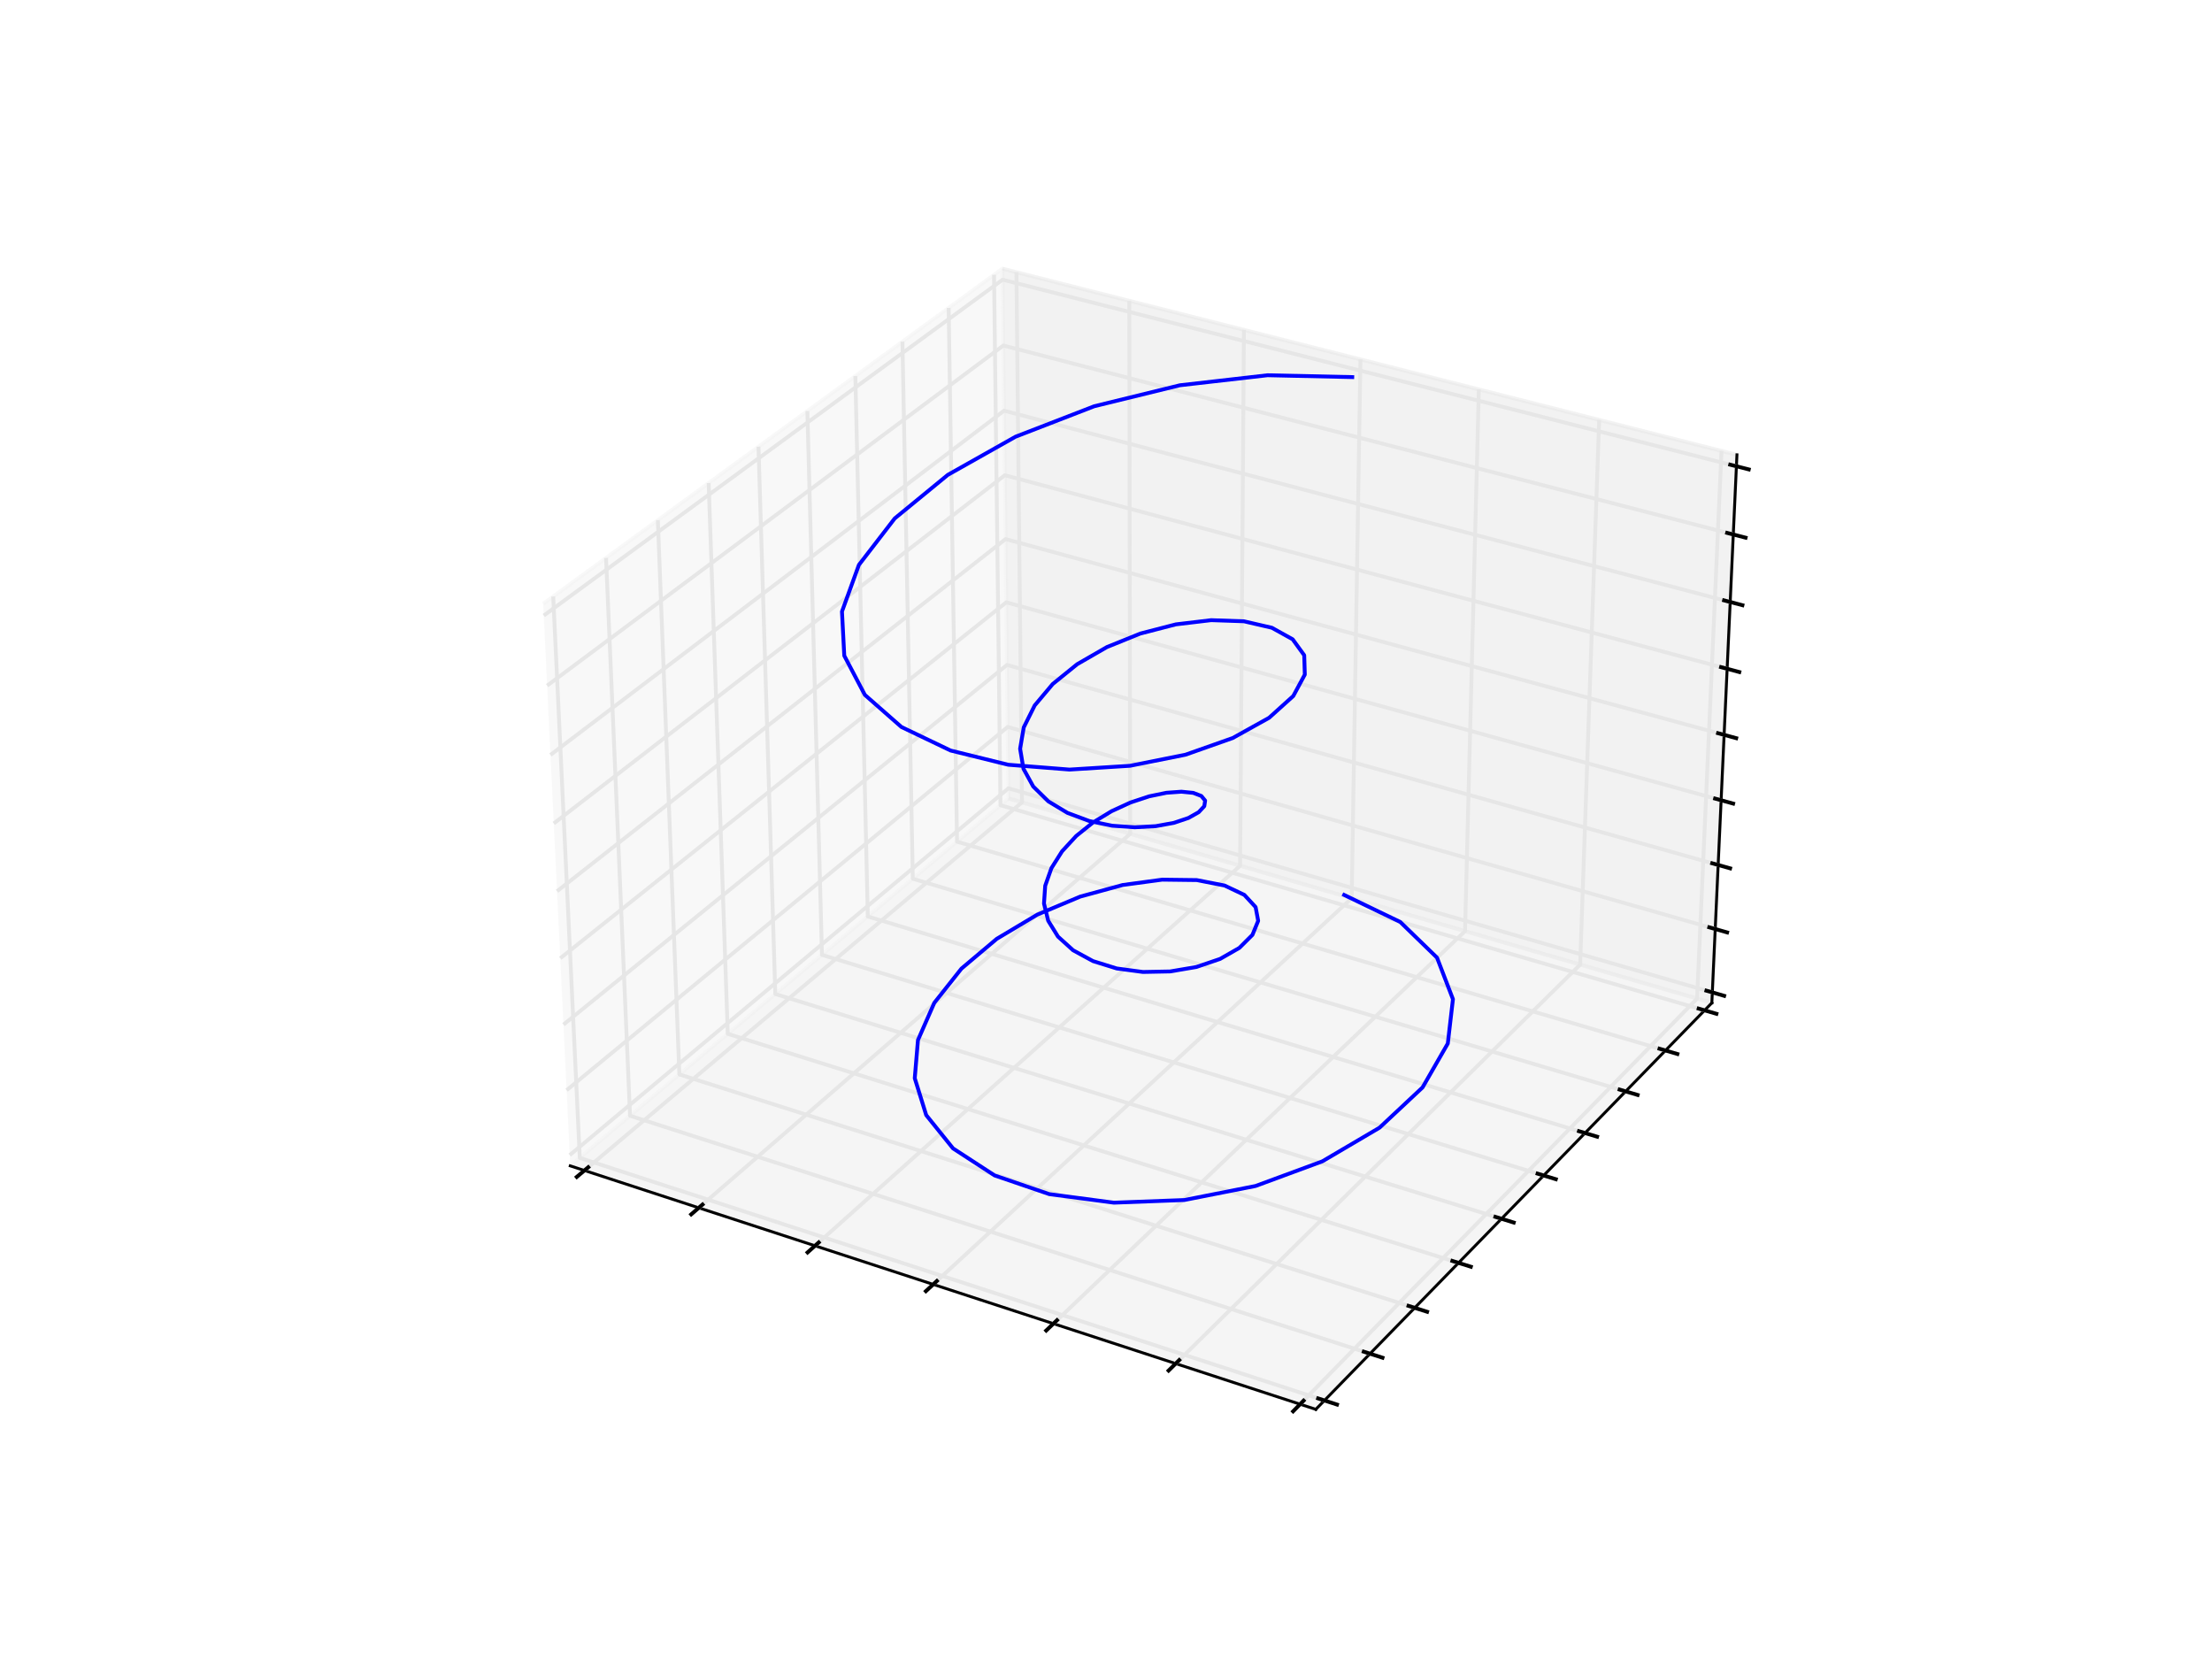 <?xml version="1.0" encoding="utf-8" standalone="no"?>
<!DOCTYPE svg PUBLIC "-//W3C//DTD SVG 1.1//EN"
  "http://www.w3.org/Graphics/SVG/1.1/DTD/svg11.dtd">
<!-- Created with matplotlib (http://matplotlib.org/) -->
<svg height="432pt" version="1.1" viewBox="0 0 576 432" width="576pt" xmlns="http://www.w3.org/2000/svg" xmlns:xlink="http://www.w3.org/1999/xlink">
 <defs>
  <style type="text/css">
*{stroke-linecap:butt;stroke-linejoin:round;}
  </style>
 </defs>
 <g id="figure_1">
  <g id="patch_1">
   <path d="M 0 432 
L 576 432 
L 576 0 
L 0 0 
z
" style="fill:#ffffff;"/>
  </g>
  <g id="patch_2">
   <path d="M 72 388.8 
L 518.4 388.8 
L 518.4 43.2 
L 72 43.2 
z
" style="fill:#ffffff;"/>
  </g>
  <g id="pane3d_1">
   <g id="patch_3">
    <path d="M 148.495 303.586 
L 262.624 207.921 
L 261.037 69.956 
L 141.447 157.227 
" style="fill:#f2f2f2;opacity:0.5;stroke:#f2f2f2;stroke-linejoin:miter;"/>
   </g>
  </g>
  <g id="pane3d_2">
   <g id="patch_4">
    <path d="M 262.624 207.921 
L 445.759 261.152 
L 452.294 118.434 
L 261.037 69.956 
" style="fill:#e6e6e6;opacity:0.5;stroke:#e6e6e6;stroke-linejoin:miter;"/>
   </g>
  </g>
  <g id="pane3d_3">
   <g id="patch_5">
    <path d="M 148.495 303.586 
L 342.628 366.99 
L 445.759 261.152 
L 262.624 207.921 
" style="fill:#ececec;opacity:0.5;stroke:#ececec;stroke-linejoin:miter;"/>
   </g>
  </g>
  <g id="axis3d_1">
   <g id="line2d_1">
    <path d="M 148.495 303.586 
L 342.628 366.99 
" style="fill:none;stroke:#000000;stroke-linecap:square;stroke-width:0.75;"/>
   </g>
   <g id="Line3DCollection_1">
    <path d="M 152.182 304.79 
L 266.117 208.937 
L 264.678 70.879 
" style="fill:none;stroke:#e6e6e6;"/>
    <path d="M 181.953 314.514 
L 294.302 217.129 
L 294.063 78.327 
" style="fill:none;stroke:#e6e6e6;"/>
    <path d="M 212.223 324.399 
L 322.919 225.447 
L 323.918 85.894 
" style="fill:none;stroke:#e6e6e6;"/>
    <path d="M 243.002 334.452 
L 351.979 233.894 
L 354.255 93.584 
" style="fill:none;stroke:#e6e6e6;"/>
    <path d="M 274.306 344.676 
L 381.492 242.472 
L 385.085 101.398 
" style="fill:none;stroke:#e6e6e6;"/>
    <path d="M 306.147 355.075 
L 411.468 251.185 
L 416.421 109.341 
" style="fill:none;stroke:#e6e6e6;"/>
    <path d="M 338.539 365.654 
L 441.919 260.035 
L 448.276 117.415 
" style="fill:none;stroke:#e6e6e6;"/>
   </g>
   <g id="xtick_1">
    <g id="line2d_2">
     <path d="M 153.174 303.956 
L 150.194 306.463 
" style="fill:none;stroke:#000000;stroke-linecap:square;"/>
    </g>
   </g>
   <g id="xtick_2">
    <g id="line2d_3">
     <path d="M 182.932 313.665 
L 179.991 316.214 
" style="fill:none;stroke:#000000;stroke-linecap:square;"/>
    </g>
   </g>
   <g id="xtick_3">
    <g id="line2d_4">
     <path d="M 213.188 323.537 
L 210.288 326.129 
" style="fill:none;stroke:#000000;stroke-linecap:square;"/>
    </g>
   </g>
   <g id="xtick_4">
    <g id="line2d_5">
     <path d="M 243.953 333.575 
L 241.097 336.211 
" style="fill:none;stroke:#000000;stroke-linecap:square;"/>
    </g>
   </g>
   <g id="xtick_5">
    <g id="line2d_6">
     <path d="M 275.242 343.784 
L 272.43 346.464 
" style="fill:none;stroke:#000000;stroke-linecap:square;"/>
    </g>
   </g>
   <g id="xtick_6">
    <g id="line2d_7">
     <path d="M 307.067 354.168 
L 304.303 356.895 
" style="fill:none;stroke:#000000;stroke-linecap:square;"/>
    </g>
   </g>
   <g id="xtick_7">
    <g id="line2d_8">
     <path d="M 339.443 364.731 
L 336.727 367.505 
" style="fill:none;stroke:#000000;stroke-linecap:square;"/>
    </g>
   </g>
  </g>
  <g id="axis3d_2">
   <g id="line2d_9">
    <path d="M 445.759 261.152 
L 342.628 366.99 
" style="fill:none;stroke:#000000;stroke-linecap:square;stroke-width:0.75;"/>
   </g>
   <g id="Line3DCollection_2">
    <path d="M 144.057 155.323 
L 150.976 301.506 
L 344.879 364.679 
" style="fill:none;stroke:#e6e6e6;"/>
    <path d="M 157.813 145.284 
L 164.062 290.537 
L 356.748 352.498 
" style="fill:none;stroke:#e6e6e6;"/>
    <path d="M 171.301 135.441 
L 176.905 279.773 
L 368.385 340.556 
" style="fill:none;stroke:#e6e6e6;"/>
    <path d="M 184.53 125.787 
L 189.511 269.206 
L 379.796 328.846 
" style="fill:none;stroke:#e6e6e6;"/>
    <path d="M 197.506 116.318 
L 201.886 258.832 
L 390.988 317.36 
" style="fill:none;stroke:#e6e6e6;"/>
    <path d="M 210.238 107.027 
L 214.038 248.647 
L 401.967 306.093 
" style="fill:none;stroke:#e6e6e6;"/>
    <path d="M 222.731 97.91 
L 225.972 238.643 
L 412.738 295.039 
" style="fill:none;stroke:#e6e6e6;"/>
    <path d="M 234.992 88.962 
L 237.694 228.818 
L 423.309 284.19 
" style="fill:none;stroke:#e6e6e6;"/>
    <path d="M 247.028 80.179 
L 249.21 219.165 
L 433.685 273.543 
" style="fill:none;stroke:#e6e6e6;"/>
    <path d="M 258.845 71.555 
L 260.524 209.681 
L 443.87 263.09 
" style="fill:none;stroke:#e6e6e6;"/>
   </g>
   <g id="xtick_8">
    <g id="line2d_10">
     <path d="M 343.245 364.146 
L 348.152 365.745 
" style="fill:none;stroke:#000000;stroke-linecap:square;"/>
    </g>
   </g>
   <g id="xtick_9">
    <g id="line2d_11">
     <path d="M 355.125 351.976 
L 359.999 353.544 
" style="fill:none;stroke:#000000;stroke-linecap:square;"/>
    </g>
   </g>
   <g id="xtick_10">
    <g id="line2d_12">
     <path d="M 366.773 340.045 
L 371.614 341.581 
" style="fill:none;stroke:#000000;stroke-linecap:square;"/>
    </g>
   </g>
   <g id="xtick_11">
    <g id="line2d_13">
     <path d="M 378.194 328.344 
L 383.003 329.851 
" style="fill:none;stroke:#000000;stroke-linecap:square;"/>
    </g>
   </g>
   <g id="xtick_12">
    <g id="line2d_14">
     <path d="M 389.397 316.868 
L 394.173 318.346 
" style="fill:none;stroke:#000000;stroke-linecap:square;"/>
    </g>
   </g>
   <g id="xtick_13">
    <g id="line2d_15">
     <path d="M 400.386 305.61 
L 405.131 307.061 
" style="fill:none;stroke:#000000;stroke-linecap:square;"/>
    </g>
   </g>
   <g id="xtick_14">
    <g id="line2d_16">
     <path d="M 411.169 294.565 
L 415.882 295.988 
" style="fill:none;stroke:#000000;stroke-linecap:square;"/>
    </g>
   </g>
   <g id="xtick_15">
    <g id="line2d_17">
     <path d="M 421.75 283.725 
L 426.432 285.122 
" style="fill:none;stroke:#000000;stroke-linecap:square;"/>
    </g>
   </g>
   <g id="xtick_16">
    <g id="line2d_18">
     <path d="M 432.136 273.086 
L 436.787 274.457 
" style="fill:none;stroke:#000000;stroke-linecap:square;"/>
    </g>
   </g>
   <g id="xtick_17">
    <g id="line2d_19">
     <path d="M 442.331 262.642 
L 446.951 263.988 
" style="fill:none;stroke:#000000;stroke-linecap:square;"/>
    </g>
   </g>
  </g>
  <g id="axis3d_3">
   <g id="line2d_20">
    <path d="M 445.759 261.152 
L 452.294 118.434 
" style="fill:none;stroke:#000000;stroke-linecap:square;stroke-width:0.75;"/>
   </g>
   <g id="Line3DCollection_3">
    <path d="M 445.884 258.417 
L 262.593 205.273 
L 148.36 300.787 
" style="fill:none;stroke:#e6e6e6;"/>
    <path d="M 446.64 241.912 
L 262.409 189.289 
L 147.546 283.885 
" style="fill:none;stroke:#e6e6e6;"/>
    <path d="M 447.404 225.236 
L 262.224 173.146 
L 146.724 266.8 
" style="fill:none;stroke:#e6e6e6;"/>
    <path d="M 448.175 208.385 
L 262.036 156.843 
L 145.892 249.53 
" style="fill:none;stroke:#e6e6e6;"/>
    <path d="M 448.955 191.356 
L 261.847 140.377 
L 145.051 232.072 
" style="fill:none;stroke:#e6e6e6;"/>
    <path d="M 449.743 174.148 
L 261.656 123.745 
L 144.201 214.421 
" style="fill:none;stroke:#e6e6e6;"/>
    <path d="M 450.54 156.757 
L 261.462 106.945 
L 143.342 196.576 
" style="fill:none;stroke:#e6e6e6;"/>
    <path d="M 451.344 139.179 
L 261.267 89.974 
L 142.473 178.533 
" style="fill:none;stroke:#e6e6e6;"/>
    <path d="M 452.158 121.414 
L 261.07 72.83 
L 141.594 160.288 
" style="fill:none;stroke:#e6e6e6;"/>
   </g>
   <g id="xtick_18">
    <g id="line2d_21">
     <path d="M 444.346 257.971 
L 448.965 259.31 
" style="fill:none;stroke:#000000;stroke-linecap:square;"/>
    </g>
   </g>
   <g id="xtick_19">
    <g id="line2d_22">
     <path d="M 445.093 241.471 
L 449.737 242.797 
" style="fill:none;stroke:#000000;stroke-linecap:square;"/>
    </g>
   </g>
   <g id="xtick_20">
    <g id="line2d_23">
     <path d="M 445.849 224.798 
L 450.517 226.112 
" style="fill:none;stroke:#000000;stroke-linecap:square;"/>
    </g>
   </g>
   <g id="xtick_21">
    <g id="line2d_24">
     <path d="M 446.612 207.952 
L 451.306 209.251 
" style="fill:none;stroke:#000000;stroke-linecap:square;"/>
    </g>
   </g>
   <g id="xtick_22">
    <g id="line2d_25">
     <path d="M 447.383 190.928 
L 452.103 192.214 
" style="fill:none;stroke:#000000;stroke-linecap:square;"/>
    </g>
   </g>
   <g id="xtick_23">
    <g id="line2d_26">
     <path d="M 448.163 173.724 
L 452.908 174.996 
" style="fill:none;stroke:#000000;stroke-linecap:square;"/>
    </g>
   </g>
   <g id="xtick_24">
    <g id="line2d_27">
     <path d="M 448.95 156.338 
L 453.722 157.595 
" style="fill:none;stroke:#000000;stroke-linecap:square;"/>
    </g>
   </g>
   <g id="xtick_25">
    <g id="line2d_28">
     <path d="M 449.746 138.766 
L 454.545 140.008 
" style="fill:none;stroke:#000000;stroke-linecap:square;"/>
    </g>
   </g>
   <g id="xtick_26">
    <g id="line2d_29">
     <path d="M 450.551 121.005 
L 455.376 122.232 
" style="fill:none;stroke:#000000;stroke-linecap:square;"/>
    </g>
   </g>
  </g>
  <g id="axes_1">
   <g id="line2d_30">
    <path clip-path="url(#p32a7846c76)" d="M 350.021 233.046 
L 364.621 240.079 
L 374.192 249.364 
L 378.345 260.181 
L 377.004 271.729 
L 370.431 283.161 
L 359.235 293.641 
L 344.344 302.405 
L 326.944 308.829 
L 308.383 312.484 
L 290.044 313.174 
L 273.219 310.948 
L 258.992 306.082 
L 248.16 299.032 
L 241.186 290.38 
L 238.2 280.764 
L 239.037 270.823 
L 243.285 261.143 
L 250.355 252.229 
L 259.547 244.476 
L 270.106 238.169 
L 281.275 233.475 
L 292.333 230.452 
L 302.633 229.06 
L 311.619 229.171 
L 318.853 230.581 
L 324.023 233.027 
L 326.958 236.204 
L 327.627 239.784 
L 326.137 243.433 
L 322.722 246.831 
L 317.721 249.696 
L 311.556 251.796 
L 304.694 252.962 
L 297.619 253.1 
L 290.79 252.186 
L 284.618 250.268 
L 279.44 247.451 
L 275.502 243.89 
L 272.954 239.768 
L 271.853 235.288 
L 272.167 230.653 
L 273.789 226.06 
L 276.554 221.684 
L 280.249 217.678 
L 284.63 214.166 
L 289.434 211.241 
L 294.396 208.963 
L 299.248 207.361 
L 303.738 206.436 
L 307.631 206.156 
L 310.718 206.462 
L 312.825 207.27 
L 313.814 208.468 
L 313.598 209.925 
L 312.143 211.488 
L 309.477 212.992 
L 305.693 214.264 
L 300.956 215.13 
L 295.497 215.427 
L 289.61 215.016 
L 283.64 213.786 
L 277.966 211.673 
L 272.977 208.662 
L 269.048 204.799 
L 266.512 200.187 
L 265.633 194.986 
L 266.585 189.405 
L 269.433 183.693 
L 274.124 178.119 
L 280.487 172.964 
L 288.231 168.499 
L 296.962 164.969 
L 306.196 162.582 
L 315.38 161.491 
L 323.916 161.782 
L 331.191 163.467 
L 336.605 166.469 
L 339.615 170.623 
L 339.771 175.664 
L 336.764 181.239 
L 330.472 186.91 
L 321.001 192.179 
L 308.718 196.518 
L 294.255 199.409 
L 278.497 200.395 
L 262.524 199.133 
L 247.533 195.435 
L 234.727 189.305 
L 225.204 180.944 
L 219.847 170.742 
L 219.248 159.242 
L 223.659 147.093 
L 232.987 134.995 
L 246.815 123.651 
L 264.443 113.719 
L 284.947 105.782 
L 307.228 100.324 
L 330.057 97.714 
L 352.125 98.195 
" style="fill:none;stroke:#0000ff;stroke-linecap:square;"/>
   </g>
  </g>
 </g>
 <defs>
  <clipPath id="p32a7846c76">
   <rect height="345.6" width="345.6" x="122.4" y="43.2"/>
  </clipPath>
 </defs>
</svg>
